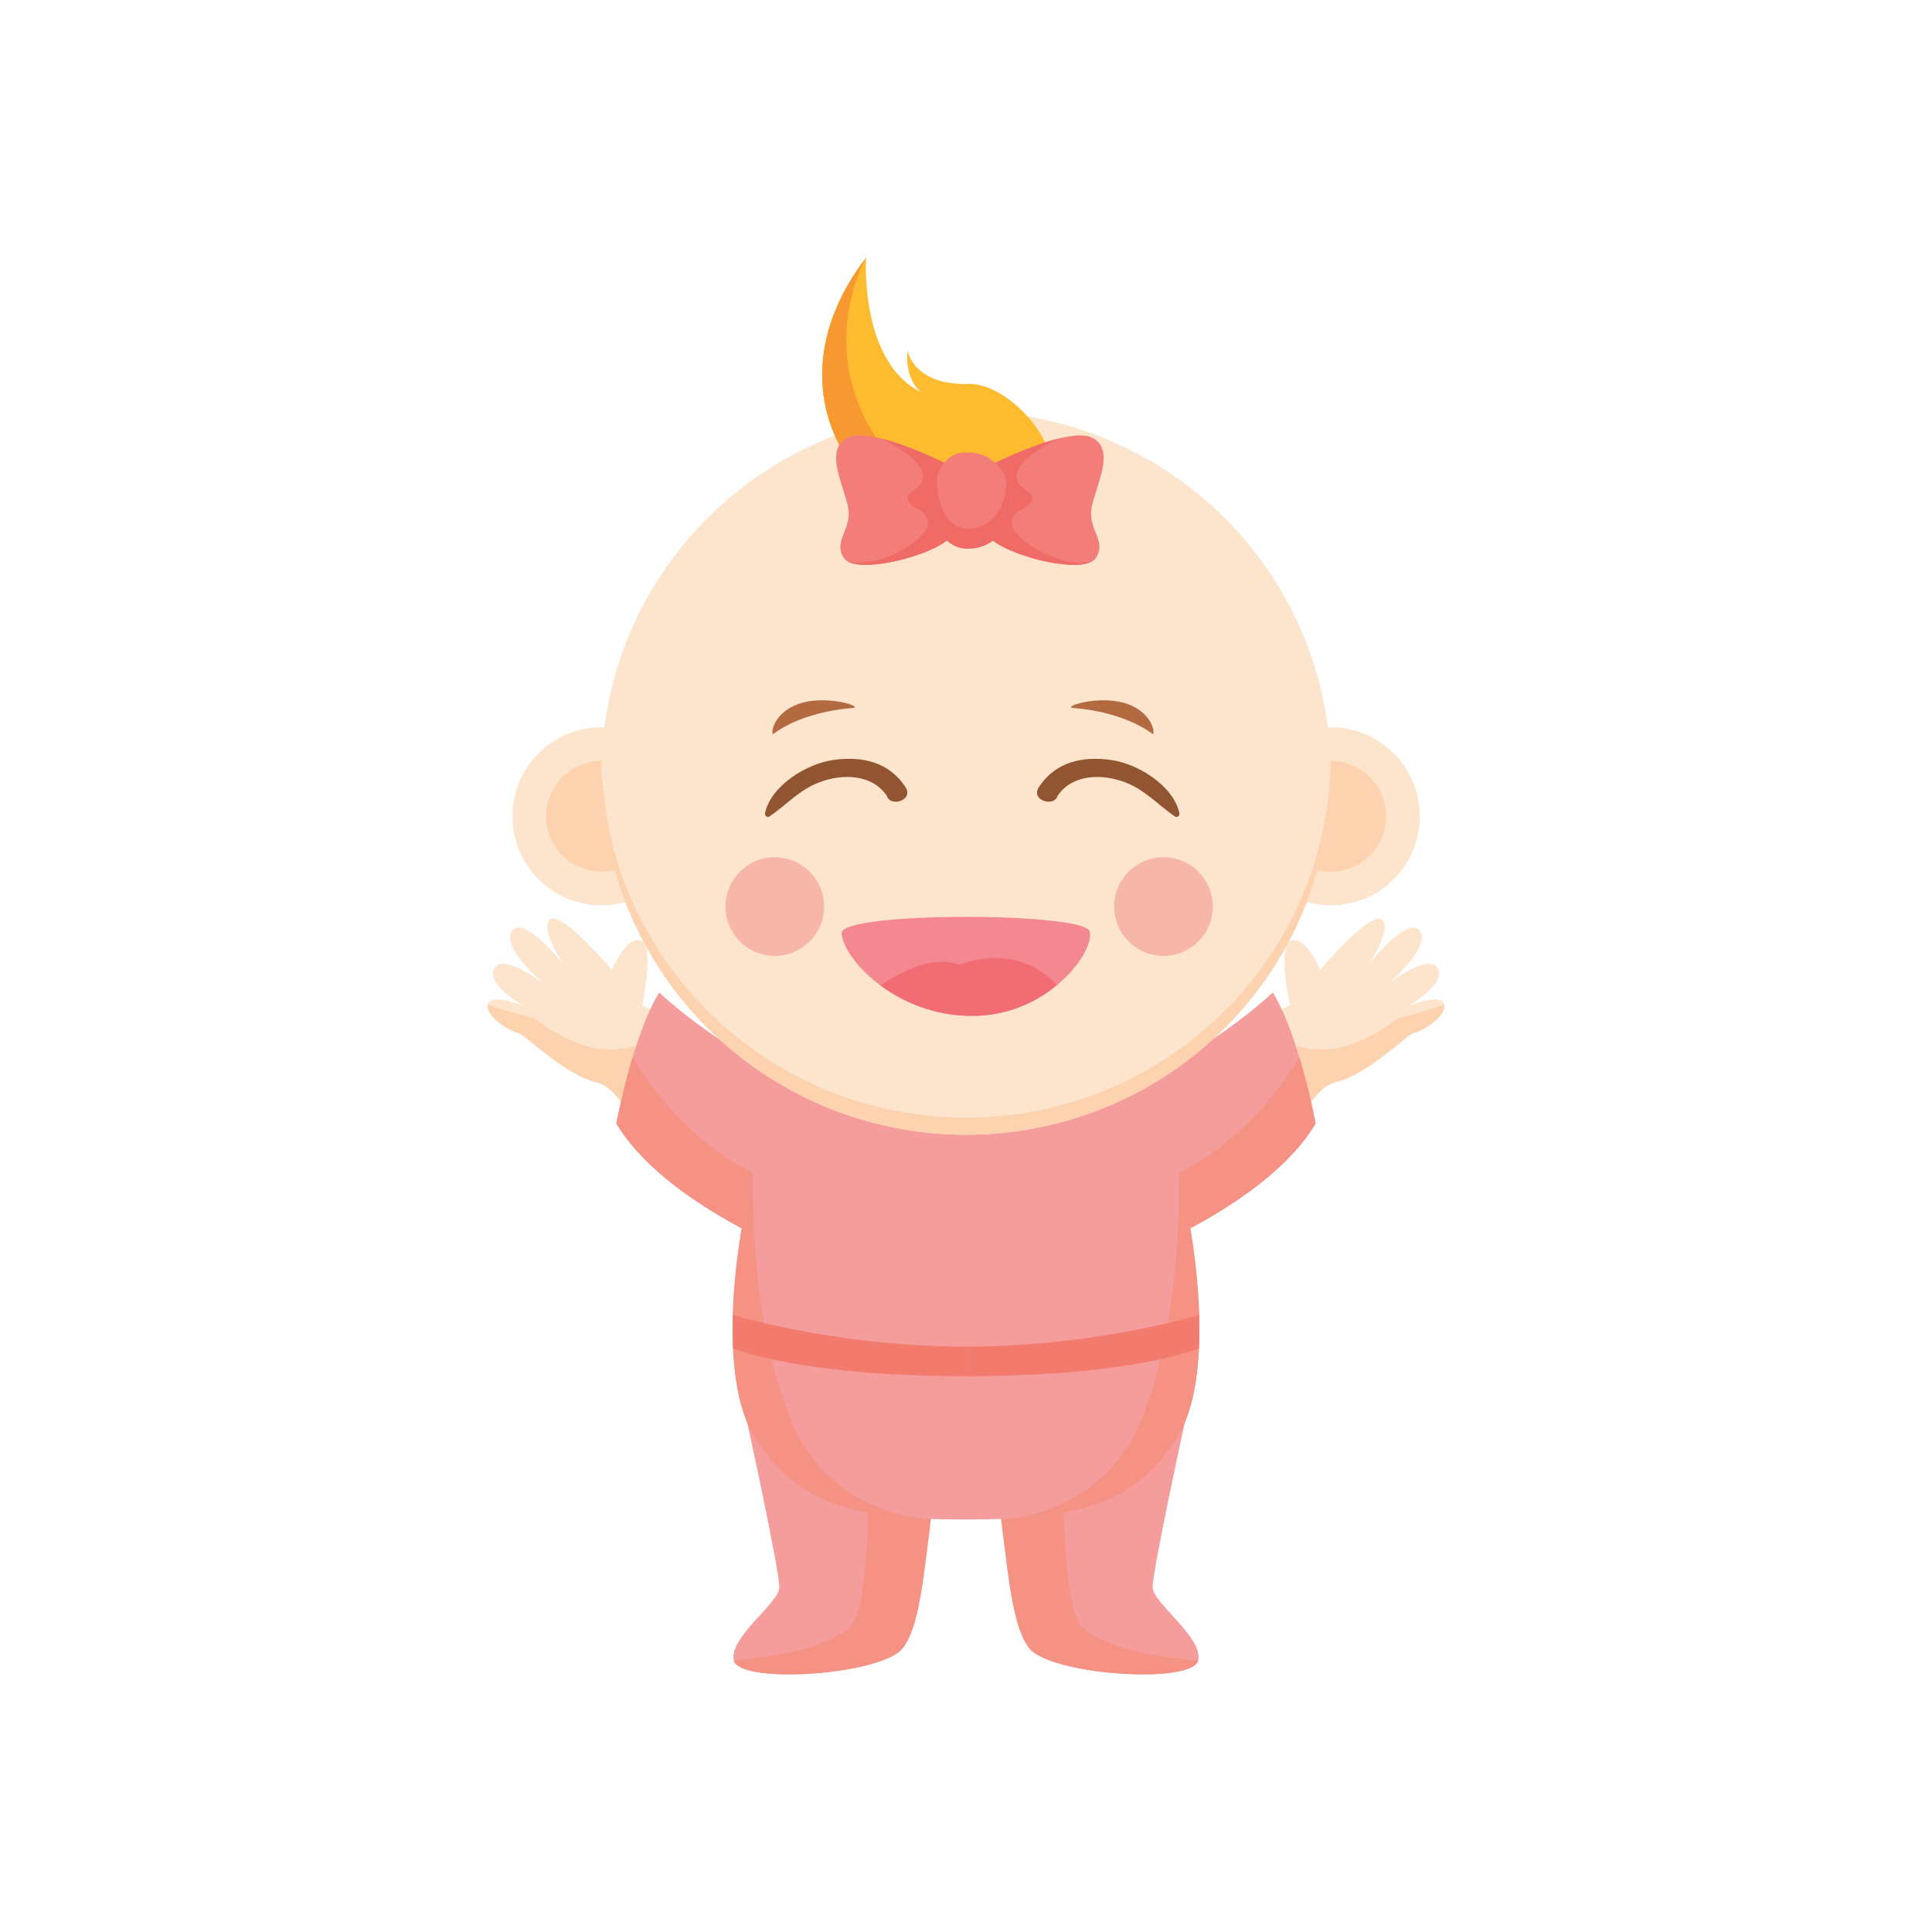 <?xml version="1.0" encoding="utf-8"?>
<!-- Generator: Adobe Illustrator 16.0.0, SVG Export Plug-In . SVG Version: 6.00 Build 0)  -->
<!DOCTYPE svg PUBLIC "-//W3C//DTD SVG 1.1 Tiny//EN" "http://www.w3.org/Graphics/SVG/1.1/DTD/svg11-tiny.dtd">
<svg version="1.1" baseProfile="tiny" id="Layer_1" xmlns="http://www.w3.org/2000/svg" xmlns:xlink="http://www.w3.org/1999/xlink"
	 x="0px" y="0px" width="350px" height="350px" viewBox="0 0 350 350" overflow="scroll" xml:space="preserve">
<g>
	<g>
		<path fill="#FCE4CD" d="M88.377,181.952c0,0,5.269,1.849,8.39,2.446c0,0,9.423,8.082,18.089,5.018c0,0,1.449,2.71,4.441,5.495
			l2.236-10.203c-1.67-0.732-3.406-1.598-5.21-2.634c0,0,2.397-10.993-0.32-11.701c-2.717-0.708-5.144,5.345-5.144,5.345
			s-9.094-10.743-11.19-9.148c-2.096,1.596,2.547,8.324,2.547,8.324s-7.229-9.218-9.424-6.286c-2.195,2.933,5.625,9.514,5.625,9.514
			s-7.494-5.653-8.903-2.645c-1.41,3.007,5.43,6.802,5.43,6.802S88.935,179.761,88.377,181.952c-0.454,1.78,2.63,3.997,4.434,4.826
			C91.007,185.949,87.923,183.732,88.377,181.952z"/>
		<path fill="#FDD3AF" d="M114.856,189.416c-8.666,3.064-18.089-5.018-18.089-5.018c-3.121-0.598-8.39-2.446-8.39-2.446
			c-0.454,1.78,2.63,3.997,4.434,4.826c0.417,0.19,0.765,0.308,0.985,0.329c1.179,0.112,8.147,7.512,14.366,9.003
			c3.179,0.762,4.967,5.025,8.914,8.936l2.222-10.135C116.305,192.126,114.856,189.416,114.856,189.416z"/>
	</g>
	<path fill="#F59C9C" d="M145.225,227.564c0,0-24.834-9.348-33.568-24.035c0,0,2.992-16.037,7.766-23.734
		c0,0,17.599,16.796,36.689,19.038L145.225,227.564z"/>
	<path fill="#F59284" d="M114.608,191.536c-1.881,6.258-2.952,11.993-2.952,11.993c8.734,14.688,33.568,24.035,33.568,24.035
		l4.356-11.495C131.249,214.687,119.176,199.217,114.608,191.536z"/>
	<path fill="#F59C9C" d="M135.235,257.117c0,0,6.056,27.656,5.945,30.495c-0.11,2.84-9.136,9.017-8.253,13.156
		c0.882,4.14,23.502,2.945,29.692-1.326c6.189-4.271,4.675-36.628,10.208-48.384C178.359,239.303,135.235,257.117,135.235,257.117z"
		/>
	<path fill="#F59284" d="M162.619,299.442c6.189-4.271,4.541-30.311,10.074-42.066c2.961-6.292-3.531-13.581-15.998-9.021
		c0.524,9.385,1.997,42.44-2.975,46.68c-5.805,4.946-20.793,5.734-20.793,5.734C133.81,304.908,156.429,303.714,162.619,299.442z"/>
	<path fill="#F59C9C" d="M175.023,201.933v73.342c-20.414,0-30.851-2.78-38.425-15.142s-2.955-43.272,5.218-66.333
		C141.816,193.8,172.339,194.049,175.023,201.933z"/>
	<path fill="#F59284" d="M166.599,275.067c-7.771-1.067-17.647-5.534-22.532-16.079c-8.646-18.664-7.646-46.544-7.646-46.544l0,0
		c-4.555,18.588-5.4,38.586,0.177,47.688C143.053,270.665,151.588,274.24,166.599,275.067z"/>
	<path fill="#F27B6D" d="M132.825,244.284c6.927,2.508,20.592,5.027,42.198,5.027v-5.36c-19.636,0-36.029-3.967-42.215-5.687
		C132.74,240.344,132.743,242.357,132.825,244.284z"/>
	<g>
		<path fill="#FCE4CD" d="M261.622,181.952c0,0-5.269,1.849-8.39,2.446c0,0-9.423,8.082-18.09,5.018c0,0-1.449,2.71-4.441,5.495
			l-2.236-10.203c1.67-0.732,3.406-1.598,5.211-2.634c0,0-2.397-10.993,0.319-11.701c2.717-0.708,5.144,5.345,5.144,5.345
			s9.094-10.743,11.189-9.148c2.098,1.596-2.547,8.324-2.547,8.324s7.229-9.218,9.424-6.286s-5.624,9.514-5.624,9.514
			s7.492-5.653,8.902-2.645c1.41,3.007-5.43,6.802-5.43,6.802S261.064,179.761,261.622,181.952c0.454,1.78-2.629,3.997-4.435,4.826
			C258.993,185.949,262.076,183.732,261.622,181.952z"/>
		<path fill="#FDD3AF" d="M235.143,189.416c8.667,3.064,18.09-5.018,18.09-5.018c3.121-0.598,8.39-2.446,8.39-2.446
			c0.454,1.78-2.629,3.997-4.435,4.826c-0.416,0.19-0.764,0.308-0.985,0.329c-1.179,0.112-8.146,7.512-14.366,9.003
			c-3.178,0.762-4.966,5.025-8.913,8.936l-2.222-10.135C233.693,192.126,235.143,189.416,235.143,189.416z"/>
	</g>
	<path fill="#F59C9C" d="M204.774,227.564c0,0,24.834-9.348,33.569-24.035c0,0-2.992-16.037-7.767-23.734
		c0,0-17.6,16.796-36.689,19.038L204.774,227.564z"/>
	<path fill="#F59284" d="M235.391,191.536c1.882,6.258,2.953,11.993,2.953,11.993c-8.735,14.688-33.569,24.035-33.569,24.035
		l-4.355-11.495C218.75,214.687,230.824,199.217,235.391,191.536z"/>
	<path fill="#F59C9C" d="M214.765,257.117c0,0-6.057,27.656-5.946,30.495c0.111,2.84,9.137,9.017,8.254,13.156
		s-23.502,2.945-29.692-1.326c-6.189-4.271-4.675-36.628-10.208-48.384C171.639,239.303,214.765,257.117,214.765,257.117z"/>
	<path fill="#F59284" d="M187.38,299.442c-6.189-4.271-4.54-30.311-10.073-42.066c-2.961-6.292,3.53-13.581,15.997-9.021
		c-0.524,9.385-1.997,42.44,2.976,46.68c5.805,4.946,20.793,5.734,20.793,5.734C216.189,304.908,193.57,303.714,187.38,299.442z"/>
	<path fill="#F59C9C" d="M174.977,201.933v73.342c20.413,0,30.85-2.78,38.424-15.142c7.575-12.361,2.956-43.272-5.218-66.333
		C208.183,193.8,177.661,194.049,174.977,201.933z"/>
	<path fill="#F59284" d="M183.4,275.067c7.771-1.067,17.647-5.534,22.531-16.079c8.647-18.664,7.646-46.544,7.646-46.544l0,0
		c4.555,18.588,5.4,38.586-0.178,47.688C206.946,270.665,198.411,274.24,183.4,275.067z"/>
	<path fill="#F27B6D" d="M217.174,244.284c-6.927,2.508-20.592,5.027-42.197,5.027v-5.36c19.635,0,36.028-3.967,42.215-5.687
		C217.26,240.344,217.257,242.357,217.174,244.284z"/>
	<g>
		<circle fill="#FCE4CD" cx="241.079" cy="147.885" r="16.132"/>
		<circle fill="#FDD3AF" cx="241.078" cy="147.885" r="10.028"/>
		<circle fill="#FCE4CD" cx="108.968" cy="147.885" r="16.132"/>
		<circle fill="#FDD3AF" cx="108.968" cy="147.885" r="10.028"/>
		<ellipse fill="#FCE4CD" cx="175.023" cy="140.038" rx="66.055" ry="65.535"/>
		<path fill="#FDD3AF" d="M175.023,202.467c-35.957,0-65.182-28.507-66.016-63.983c-0.012,0.519-0.04,1.032-0.04,1.553
			c0,36.195,29.574,65.536,66.056,65.536c36.481,0,66.055-29.341,66.055-65.536c0-0.521-0.027-1.035-0.039-1.553
			C240.204,173.959,210.979,202.467,175.023,202.467z"/>
		<path fill="#B46A40" d="M140.033,133.007c0,0,4.769-4.002,14.388-4.742c2.126-0.163-4.087-2.29-8.993-0.981
			C140.523,128.592,139.543,132.517,140.033,133.007z"/>
		<path fill="#B46A40" d="M208.857,133.007c0,0-4.769-4.002-14.389-4.742c-2.125-0.163,4.088-2.29,8.993-0.981
			C208.366,128.592,209.348,132.517,208.857,133.007z"/>
		<path fill="#F38891" d="M152.471,169.054c-0.187-3.931,43.845-3.834,44.919-0.349c1.075,3.485-7.307,15.334-21.277,15.334
			C162.143,184.04,152.686,173.585,152.471,169.054z"/>
		<path fill="#F16D73" d="M191.471,178.459c-7.581-8.195-17.722-3.66-17.722-3.66c-4.607-1.792-10.417,1.138-14.242,3.714
			c4.115,3.056,9.82,5.527,16.605,5.527C182.552,184.04,187.784,181.516,191.471,178.459z"/>
		<circle fill="#F7B7A8" cx="210.776" cy="164.236" r="8.938"/>
		<circle fill="#F7B7A8" cx="140.361" cy="164.236" r="8.938"/>
		<path fill="#FDBC30" d="M179.43,95.256c-20.354,3.619-42.776-22.186-22.525-48.586c0,0-1.269,18.981,10.101,24.439
			c0,0-3.084-1.788-2.617-7.703c0,0,0.92,6.413,11.039,6.147C185.547,69.289,201.862,91.27,179.43,95.256z"/>
		<path fill="#F79831" d="M179.43,95.256c8.776-1.56,11.622-5.874,11.227-10.533c-3.203,7.466-23.199,9.404-32.801-6.793
			c-9.635-16.251-0.951-31.26-0.951-31.26C136.653,73.07,159.076,98.875,179.43,95.256z"/>
		<g>
			<path fill="#F27D79" d="M171.181,83.888c0,0-13.401-6.701-17.601-4.601c-4.2,2.1-1.001,8.001,0,12.301
				c1,4.3-2.801,6.301-0.701,9.5c2.1,3.2,16.313-0.4,19.358-3.8L171.181,83.888z"/>
			<path fill="#F16B66" d="M172.237,97.288l-1.057-13.401c0,0-6.338-3.169-11.663-4.465c2.145,0.995,6.424,3.244,7.462,5.766
				c1.4,3.399-3.4,3.697-2.5,5.499c0.9,1.802,2.6,1.001,3.6,3.601c0.999,2.599-7.842,8.808-14.511,7.414
				C157.093,103.735,169.425,100.428,172.237,97.288z"/>
			<path fill="#F27D79" d="M180.225,83.888c0,0,13.401-6.701,17.602-4.601s1,8.001,0,12.301c-1,4.3,2.8,6.301,0.699,9.5
				c-2.1,3.2-16.313-0.4-19.356-3.8L180.225,83.888z"/>
			<path fill="#F16B66" d="M179.169,97.288l1.056-13.401c0,0,6.339-3.169,11.663-4.465c-2.146,0.995-6.425,3.244-7.463,5.766
				c-1.399,3.399,3.4,3.697,2.501,5.499c-0.9,1.802-2.601,1.001-3.601,3.601c-1,2.599,7.841,8.808,14.511,7.414
				C194.313,103.735,181.98,100.428,179.169,97.288z"/>
			<path fill="#F27D79" d="M174.05,82.059c-6.951,0.901-7.309,18.679,2.437,17.258C186.233,97.896,185.013,80.638,174.05,82.059z"/>
			<path fill="#F16B66" d="M182.277,86.69c0.16,4.116-1.746,8.352-5.841,9.026c-4.956,0.816-6.958-4.692-6.604-9.705
				c-2.138,5.418-0.354,14.327,6.654,13.306C182.509,98.438,184.339,91.518,182.277,86.69z"/>
		</g>
		<path fill="#915531" d="M164.035,142.593c-3.009-4.599-7.889-5.644-13.084-4.915c-4.79,0.672-11.257,4.605-12.362,9.618
			c-0.095,0.434,0.382,0.911,0.807,0.62c3.125-2.139,5.364-4.804,9.041-6.2c4.162-1.58,9.545-1.509,12.225,2.465
			C161.265,146.284,165.608,144.997,164.035,142.593z"/>
		<path fill="#915531" d="M188.209,142.593c3.009-4.599,7.888-5.644,13.084-4.915c4.79,0.672,11.258,4.605,12.362,9.618
			c0.095,0.434-0.382,0.911-0.808,0.62c-3.125-2.139-5.363-4.804-9.041-6.2c-4.161-1.58-9.545-1.509-12.225,2.465
			C190.978,146.284,186.635,144.997,188.209,142.593z"/>
	</g>
</g>
</svg>
